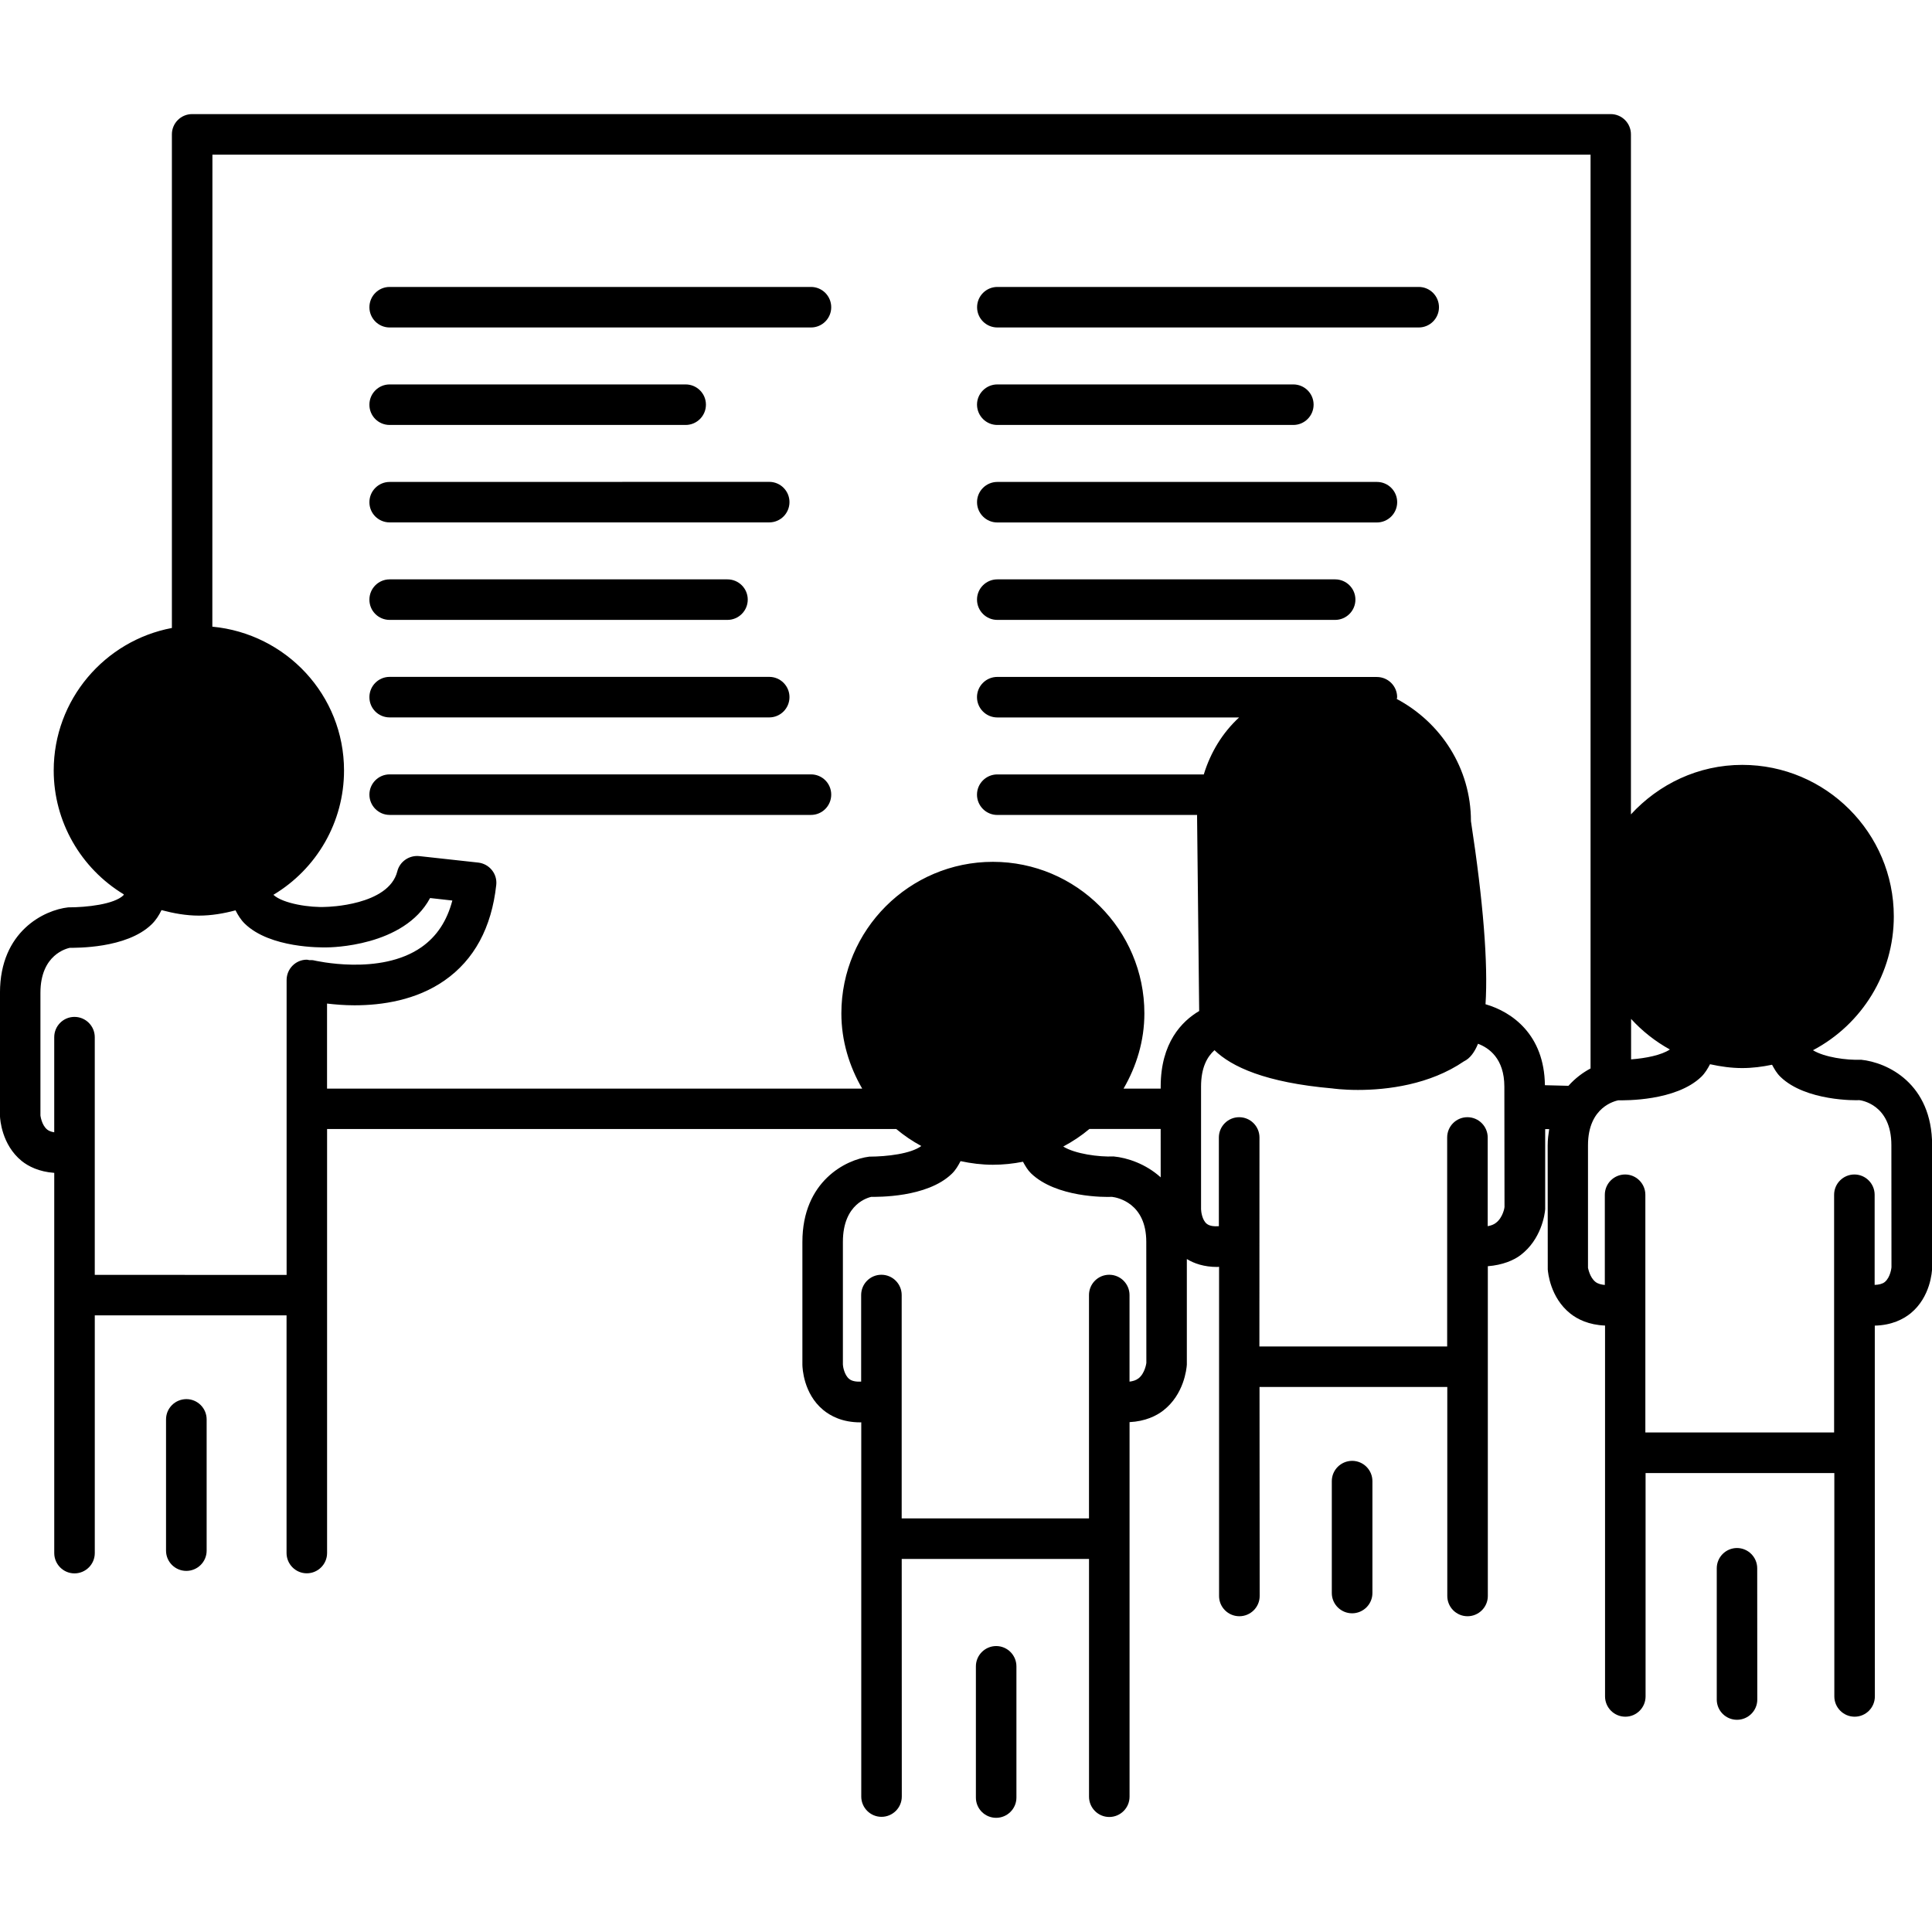 <?xml version="1.0" encoding="UTF-8"?>
<svg width="100pt" height="100pt" version="1.1" viewBox="0 0 100 100" xmlns="http://www.w3.org/2000/svg">
 <g>
  <path d="m96.32 54.852c-0.746 0.031-1.891-0.129-2.481-0.492 2.539-1.34 4.184-3.984 4.184-6.926 0-4.324-3.519-7.844-7.844-7.844-2.285 0-4.324 1-5.762 2.562v-35.199c0-0.578-0.469-1.047-1.047-1.047h-73.426c-0.578 0-1.047 0.469-1.047 1.047v25.551c-3.477 0.656-6.117 3.711-6.117 7.375 0 2.648 1.402 5.066 3.629 6.414-0.012 0.016-0.008 0.031-0.02 0.047-0.484 0.469-1.898 0.625-2.859 0.625-1.223 0.133-3.531 1.227-3.531 4.418v6.398c0.008 0.148 0.086 1.465 1.121 2.309 0.348 0.281 0.902 0.562 1.688 0.617v19.68c0 0.578 0.469 1.051 1.047 1.051s1.051-0.469 1.051-1.051v-12.305h9.926v12.301c0 0.578 0.469 1.051 1.047 1.051s1.051-0.469 1.051-1.051v-21.945h29.461c0.402 0.336 0.832 0.629 1.297 0.879-0.543 0.402-1.766 0.547-2.695 0.551-1.199 0.148-3.461 1.266-3.461 4.414v6.367c0.004 0.148 0.051 1.477 1.07 2.324 0.379 0.316 0.996 0.648 1.926 0.648 0.016 0 0.031-0.004 0.051-0.004v19.371c0 0.578 0.469 1.051 1.047 1.051s1.051-0.469 1.051-1.051l-0.004-12.297h9.695v12.305c0 0.578 0.469 1.051 1.047 1.051 0.578 0 1.051-0.469 1.051-1.051v-19.387c0.812-0.039 1.391-0.324 1.75-0.605 1.062-0.828 1.199-2.133 1.215-2.367v-5.469c0.371 0.227 0.887 0.41 1.574 0.41 0.027 0 0.062-0.008 0.094-0.008v17.039c0 0.578 0.469 1.047 1.051 1.047 0.578 0 1.051-0.469 1.051-1.047l-0.008-10.82h9.719v10.82c0 0.578 0.469 1.047 1.047 1.047s1.051-0.469 1.051-1.047v-17.07c0.762-0.059 1.336-0.305 1.688-0.57 1.082-0.816 1.262-2.117 1.281-2.379v-4.148h0.207c-0.039 0.266-0.078 0.535-0.078 0.84l0.004 6.422c0.012 0.145 0.121 1.457 1.172 2.289 0.363 0.289 0.953 0.586 1.793 0.617v19.195c0 0.578 0.469 1.051 1.051 1.051 0.578 0 1.047-0.469 1.047-1.051v-11.559h9.77v11.559c0 0.578 0.469 1.051 1.051 1.051 0.578 0 1.047-0.469 1.047-1.051l-0.004-12.613v-6.578c0.883-0.02 1.484-0.336 1.855-0.637 1.031-0.844 1.109-2.164 1.113-2.348v-6.356c-0.004-3.195-2.316-4.285-3.684-4.422zm-11.895-2.113c0.574 0.629 1.25 1.164 2.008 1.582-0.438 0.293-1.238 0.453-2.008 0.512zm-68.18-3.031c-0.082-0.02-0.16-0.008-0.238-0.012-0.043-0.004-0.078-0.023-0.125-0.023-0.578 0-1.047 0.473-1.047 1.055v15.262l-9.93-0.004v-12.301c0-0.578-0.469-1.051-1.051-1.051-0.578 0-1.047 0.469-1.047 1.051v4.922c-0.145-0.023-0.27-0.066-0.359-0.137-0.301-0.238-0.352-0.73-0.355-0.73v-6.352c0-2.004 1.395-2.297 1.512-2.328 0.281-0.008 2.93 0.055 4.238-1.211 0.227-0.219 0.391-0.477 0.516-0.742 0.633 0.168 1.273 0.285 1.934 0.285 0.648 0 1.281-0.109 1.898-0.273 0.125 0.246 0.27 0.484 0.477 0.688 1.312 1.277 3.969 1.234 4.234 1.23 0.18 0 4.008-0.031 5.359-2.555l1.152 0.129c-0.281 1.066-0.809 1.859-1.598 2.414-2.144 1.5-5.535 0.688-5.57 0.684zm42.68 21.637c-0.117 0.094-0.277 0.145-0.461 0.168v-4.481c0-0.578-0.469-1.051-1.051-1.051-0.578 0-1.047 0.469-1.047 1.051v11.559h-9.695v-11.559c0-0.578-0.469-1.051-1.051-1.051-0.578 0-1.047 0.469-1.047 1.051v4.481c-0.23 0.008-0.465-0.012-0.621-0.141-0.246-0.199-0.32-0.629-0.324-0.738v-6.356c0-2.008 1.355-2.297 1.461-2.328 0.297-0.004 2.883 0.055 4.176-1.195 0.199-0.191 0.332-0.422 0.453-0.656 0.539 0.117 1.098 0.188 1.672 0.188 0.531 0 1.055-0.055 1.559-0.156 0.117 0.211 0.234 0.422 0.414 0.598 1.301 1.258 3.84 1.238 4.191 1.219 0.297 0.035 1.777 0.328 1.777 2.332l0.004 6.266c0 0.008-0.07 0.539-0.41 0.801zm1.152-10.406c-0.773-0.699-1.73-1.016-2.438-1.082-0.758 0.035-1.996-0.133-2.606-0.512 0.484-0.258 0.938-0.559 1.355-0.91h3.688zm17.352 2.356c-0.113 0.09-0.258 0.141-0.426 0.172v-4.59c0-0.578-0.469-1.051-1.051-1.051-0.578 0-1.047 0.469-1.047 1.051v10.816h-9.719l0.004-10.816c0-0.578-0.469-1.051-1.051-1.051-0.578 0-1.051 0.469-1.051 1.051v4.59c-0.234 0.016-0.477 0-0.633-0.129-0.23-0.191-0.285-0.613-0.289-0.746v-6.348c0-0.988 0.316-1.543 0.695-1.887 0.879 0.855 2.629 1.676 6.106 1.98 0 0 0.52 0.078 1.32 0.078h0.004c1.512 0 3.711-0.27 5.481-1.48 0.312-0.148 0.547-0.465 0.73-0.91 0.562 0.211 1.363 0.762 1.363 2.219l0.008 6.231c0.008 0.004-0.078 0.547-0.445 0.82zm3.754-7.094l-1.219-0.031c-0.031-2.613-1.695-3.793-3.074-4.191 0.137-2.113-0.117-5.316-0.754-9.477 0-2.746-1.566-5.113-3.84-6.324 0.004-0.031 0.02-0.059 0.02-0.09 0-0.578-0.469-1.047-1.051-1.047l-19.645-0.004c-0.578 0-1.051 0.469-1.051 1.047s0.469 1.051 1.051 1.051h12.516c-0.852 0.785-1.473 1.793-1.828 2.949h-10.688c-0.578 0-1.051 0.469-1.051 1.047s0.469 1.051 1.051 1.051h10.344c0 0.016-0.004 0.027-0.004 0.039l0.109 10.109c-0.895 0.527-1.992 1.641-1.992 3.914v0.102h-1.922c0.668-1.152 1.078-2.473 1.078-3.894 0-4.324-3.519-7.844-7.84-7.844-4.324 0-7.844 3.519-7.844 7.844 0 1.422 0.41 2.742 1.078 3.894h-27.699v-4.402c0.41 0.047 0.879 0.09 1.422 0.09 1.43 0 3.195-0.262 4.66-1.285 1.535-1.07 2.434-2.734 2.676-4.945 0.031-0.277-0.051-0.555-0.227-0.77-0.176-0.219-0.43-0.355-0.703-0.387l-3.062-0.336c-0.512-0.051-1.004 0.281-1.129 0.789-0.445 1.773-3.633 1.84-3.691 1.84-0.801 0.047-2.219-0.16-2.723-0.625 2.246-1.344 3.656-3.769 3.656-6.434 0-3.906-3.004-7.086-6.816-7.445l0.004-24.43h71.332v47.297c-0.398 0.211-0.793 0.504-1.145 0.898zm16.719 9.395c0 0.004-0.047 0.516-0.348 0.762-0.121 0.098-0.309 0.141-0.523 0.148v-4.664c0-0.578-0.469-1.051-1.047-1.051s-1.051 0.469-1.051 1.051v12.301h-9.77v-12.301c0-0.578-0.469-1.051-1.047-1.051-0.578 0-1.051 0.469-1.051 1.051v4.668c-0.195-0.02-0.359-0.062-0.48-0.156-0.312-0.242-0.383-0.727-0.391-0.727v-6.348c0-2.012 1.438-2.297 1.57-2.328 0.312 0.004 2.981 0.051 4.297-1.219 0.195-0.191 0.328-0.418 0.449-0.648 0.551 0.121 1.105 0.199 1.668 0.199 0.52 0 1.035-0.066 1.543-0.172 0.121 0.223 0.242 0.441 0.438 0.629 1.305 1.262 3.938 1.219 4.078 1.203 0.066 0.008 1.66 0.199 1.66 2.332z"/>
  <path d="m41.977 14.852h-21.809c-0.578 0-1.047 0.469-1.047 1.051 0 0.578 0.469 1.047 1.047 1.047h21.809c0.578 0 1.047-0.469 1.047-1.047 0-0.582-0.469-1.051-1.047-1.051z"/>
  <path d="m8.594 73.469v6.793c0 0.578 0.469 1.047 1.051 1.047 0.578 0 1.051-0.469 1.051-1.047v-6.793c0-0.578-0.469-1.051-1.051-1.051-0.582 0.004-1.051 0.469-1.051 1.051z"/>
  <path d="m50.512 86.25v6.793c0 0.578 0.469 1.047 1.047 1.047s1.051-0.469 1.051-1.047v-6.793c0-0.578-0.469-1.051-1.051-1.051-0.578 0.004-1.047 0.473-1.047 1.051z"/>
  <path d="m88.859 81.176v6.793c0 0.578 0.469 1.047 1.047 1.047s1.051-0.469 1.051-1.047l-0.004-6.793c0-0.578-0.469-1.051-1.051-1.051-0.574 0.004-1.043 0.469-1.043 1.051z"/>
  <path d="m68.934 76.664v5.793c0 0.578 0.473 1.047 1.051 1.047s1.051-0.469 1.051-1.047v-5.793c0-0.578-0.469-1.051-1.051-1.051-0.582 0.004-1.051 0.473-1.051 1.051z"/>
  <path d="m20.168 21.996h15.32c0.578 0 1.051-0.469 1.051-1.051 0-0.578-0.469-1.047-1.051-1.047h-15.32c-0.578 0-1.047 0.469-1.047 1.047-0.004 0.582 0.465 1.051 1.047 1.051z"/>
  <path d="m20.168 27.039h19.648c0.578 0 1.047-0.469 1.047-1.051 0-0.578-0.469-1.047-1.047-1.047l-19.648 0.004c-0.578 0-1.047 0.469-1.047 1.047-0.004 0.578 0.465 1.047 1.047 1.047z"/>
  <path d="m20.168 32.086h17.484c0.578 0 1.051-0.469 1.051-1.051 0-0.578-0.469-1.047-1.051-1.047h-17.484c-0.578 0-1.047 0.469-1.047 1.047-0.004 0.582 0.465 1.051 1.047 1.051z"/>
  <path d="m20.168 37.133h19.648c0.578 0 1.047-0.469 1.047-1.051 0-0.578-0.469-1.047-1.047-1.047h-19.648c-0.578 0-1.047 0.469-1.047 1.047-0.004 0.582 0.465 1.051 1.047 1.051z"/>
  <path d="m41.977 40.082h-21.809c-0.578 0-1.047 0.469-1.047 1.047s0.469 1.051 1.047 1.051h21.809c0.578 0 1.047-0.469 1.047-1.051 0-0.582-0.469-1.047-1.047-1.047z"/>
  <path d="m73.434 14.852h-21.809c-0.578 0-1.051 0.469-1.051 1.051 0 0.578 0.469 1.047 1.051 1.047h21.809c0.578 0 1.047-0.469 1.047-1.047 0-0.582-0.469-1.051-1.047-1.051z"/>
  <path d="m51.621 21.996h15.32c0.578 0 1.051-0.469 1.051-1.051 0-0.578-0.469-1.047-1.051-1.047h-15.32c-0.578 0-1.051 0.469-1.051 1.047 0.004 0.582 0.473 1.051 1.051 1.051z"/>
  <path d="m71.27 24.945h-19.648c-0.578 0-1.051 0.469-1.051 1.047 0 0.578 0.469 1.051 1.051 1.051h19.645c0.578 0 1.051-0.469 1.051-1.051 0-0.578-0.469-1.047-1.047-1.047z"/>
  <path d="m69.105 29.988h-17.484c-0.578 0-1.051 0.469-1.051 1.047s0.469 1.051 1.051 1.051h17.484c0.578 0 1.051-0.469 1.051-1.051 0-0.578-0.469-1.047-1.051-1.047z"/>
 </g>
</svg>
